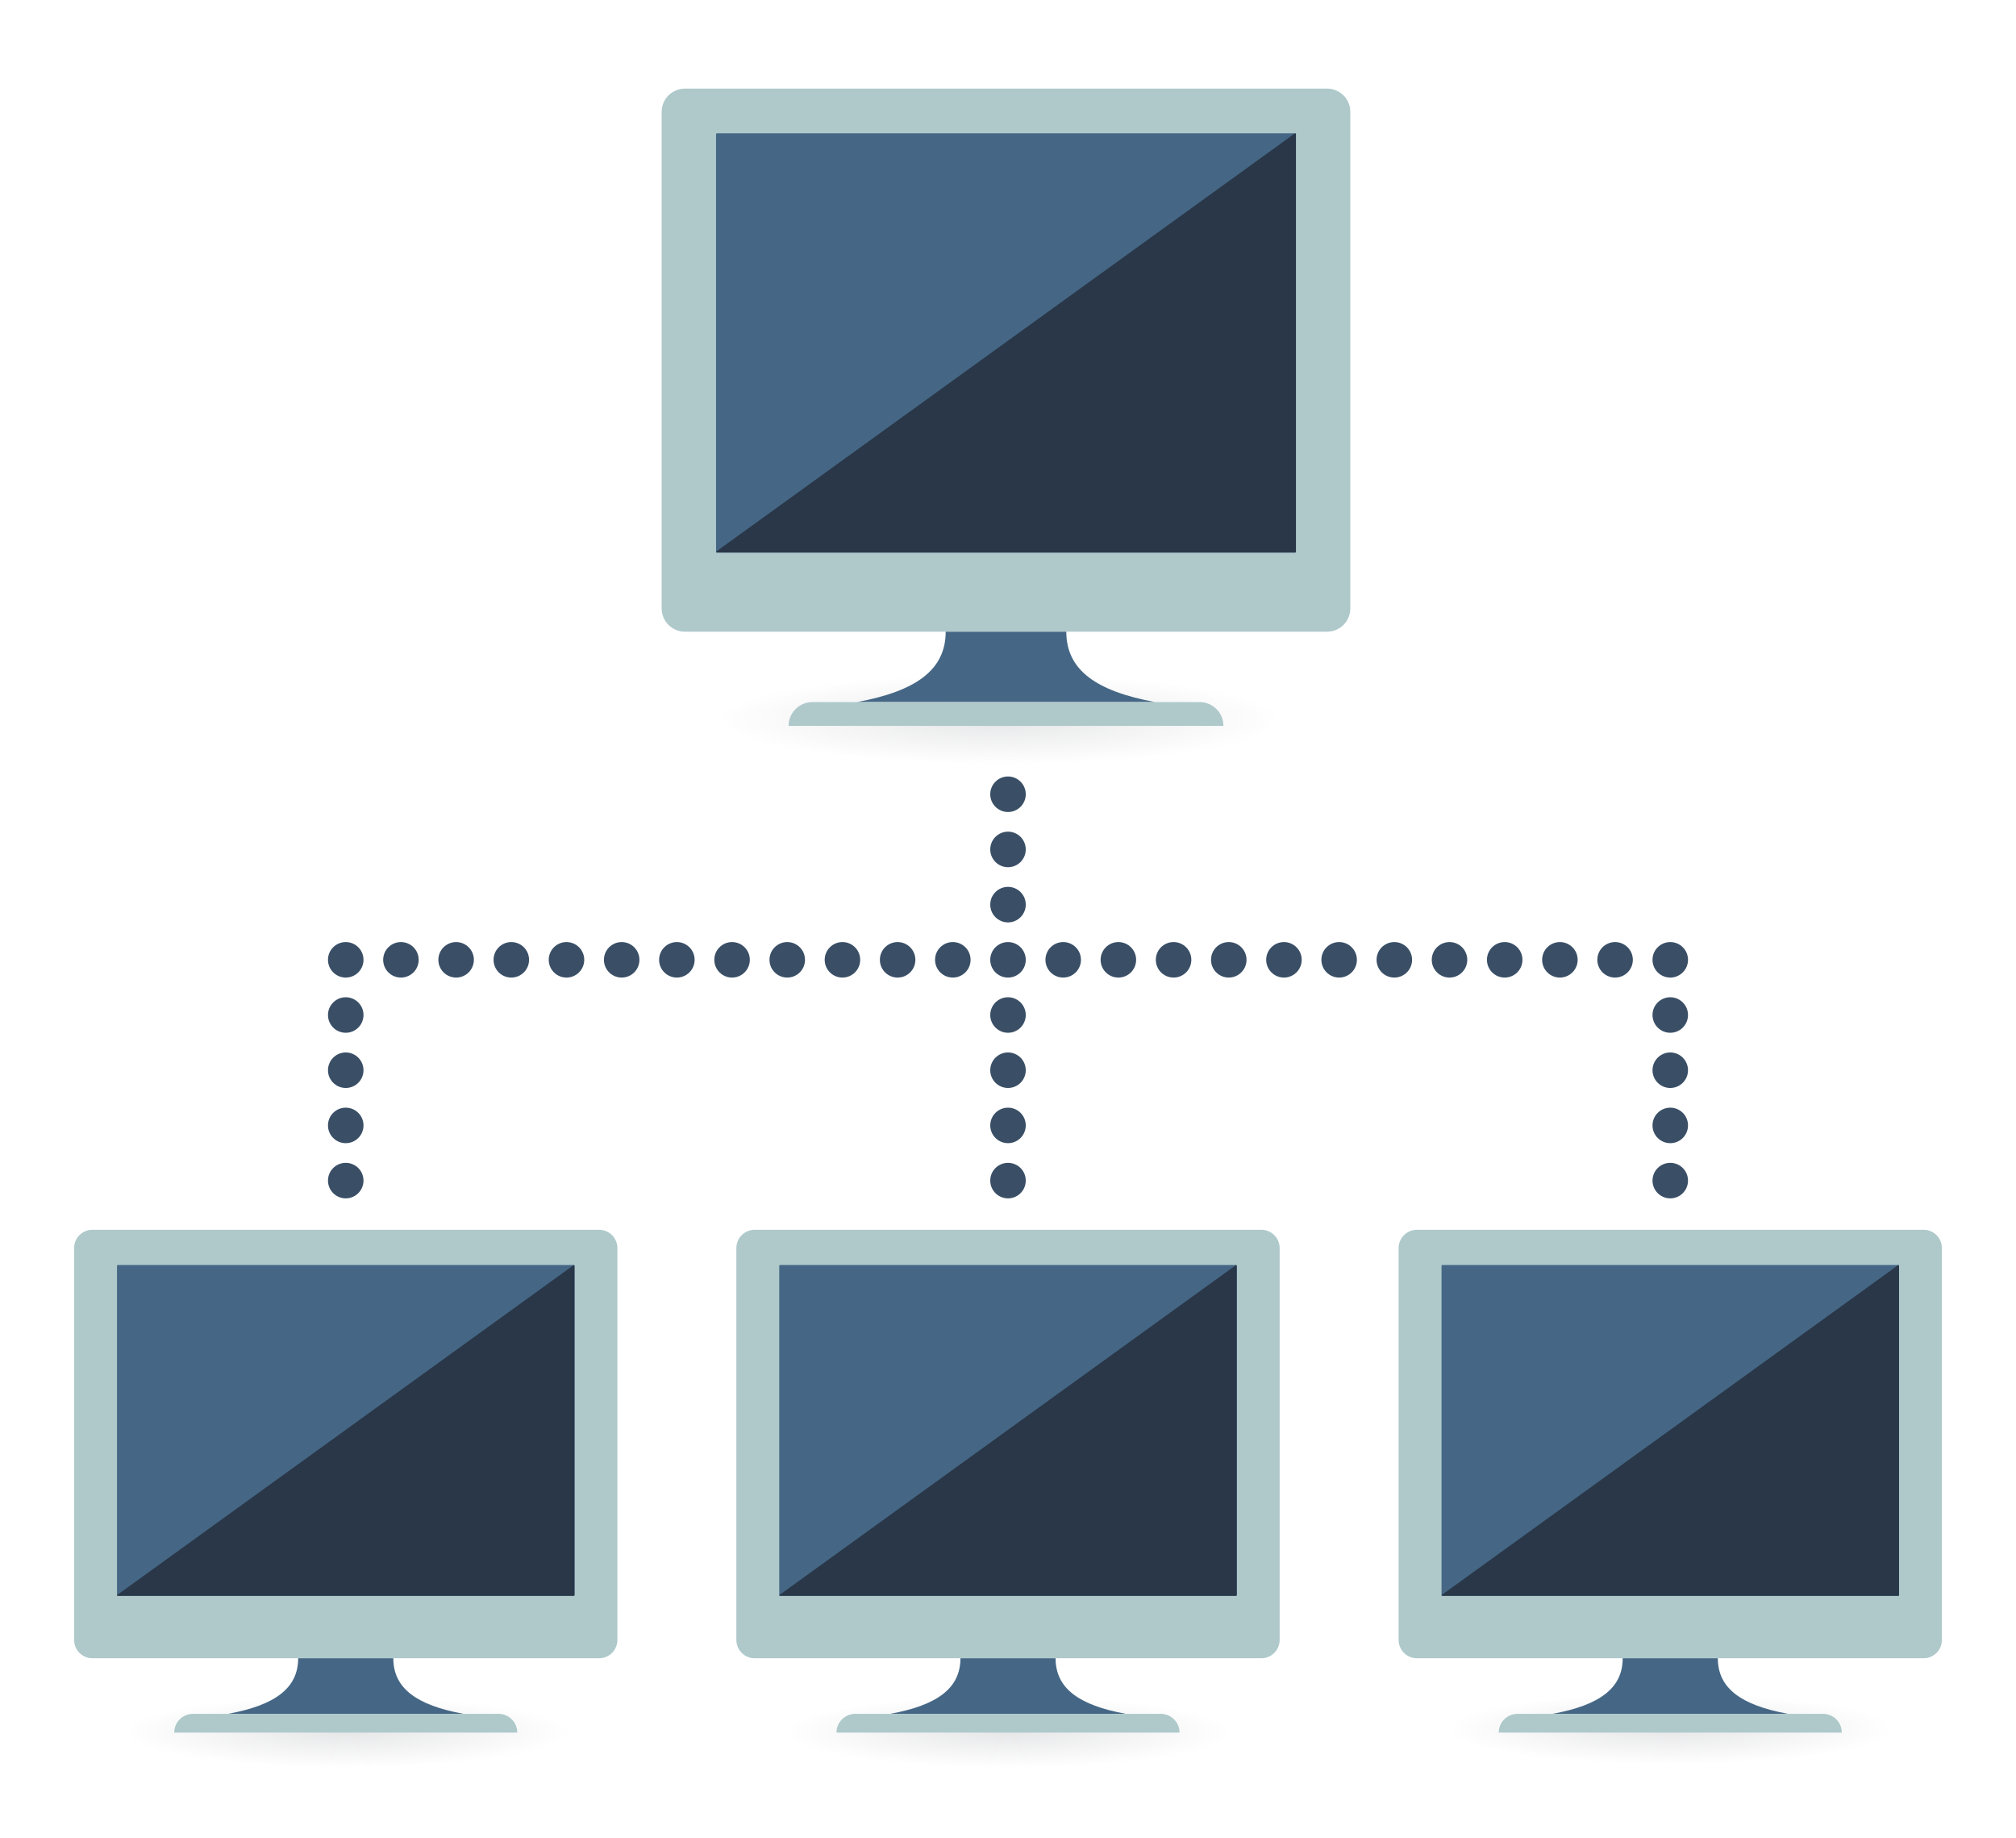 <?xml version="1.0" encoding="utf-8"?>
<!-- Generator: Adobe Illustrator 16.0.0, SVG Export Plug-In . SVG Version: 6.00 Build 0)  -->
<!DOCTYPE svg PUBLIC "-//W3C//DTD SVG 1.1//EN" "http://www.w3.org/Graphics/SVG/1.1/DTD/svg11.dtd">
<svg version="1.1" id="Layer_1" xmlns="http://www.w3.org/2000/svg" xmlns:xlink="http://www.w3.org/1999/xlink" x="0px" y="0px"
	 width="384px" height="350px" viewBox="0 0 384 350" enable-background="new 0 0 384 350" xml:space="preserve">
<radialGradient id="SVGID_1_" cx="318.144" cy="329.402" r="42.488" gradientTransform="matrix(1 0 0 0.159 0 276.904)" gradientUnits="userSpaceOnUse">
	<stop  offset="0.019" style="stop-color:#D6D7D9"/>
	<stop  offset="0.861" style="stop-color:#D6D7D9;stop-opacity:0.141"/>
	<stop  offset="1" style="stop-color:#D6D7D9;stop-opacity:0"/>
</radialGradient>
<ellipse opacity="0.6" fill="url(#SVGID_1_)" cx="318.145" cy="329.403" rx="43.287" ry="7.478"/>
<radialGradient id="SVGID_2_" cx="192.003" cy="329.984" r="42.488" gradientTransform="matrix(1 0 0 0.159 0 277.394)" gradientUnits="userSpaceOnUse">
	<stop  offset="0.019" style="stop-color:#D6D7D9"/>
	<stop  offset="0.861" style="stop-color:#D6D7D9;stop-opacity:0.141"/>
	<stop  offset="1" style="stop-color:#D6D7D9;stop-opacity:0"/>
</radialGradient>
<ellipse opacity="0.6" fill="url(#SVGID_2_)" cx="192.003" cy="329.985" rx="43.287" ry="7.478"/>
<radialGradient id="SVGID_3_" cx="66.003" cy="329.984" r="42.488" gradientTransform="matrix(1 0 0 0.159 0 277.394)" gradientUnits="userSpaceOnUse">
	<stop  offset="0.019" style="stop-color:#D6D7D9"/>
	<stop  offset="0.861" style="stop-color:#D6D7D9;stop-opacity:0.141"/>
	<stop  offset="1" style="stop-color:#D6D7D9;stop-opacity:0"/>
</radialGradient>
<ellipse opacity="0.6" fill="url(#SVGID_3_)" cx="66.003" cy="329.985" rx="43.287" ry="7.478"/>
<radialGradient id="SVGID_4_" cx="190.488" cy="137.047" r="53.712" gradientTransform="matrix(1 0 0 0.159 0 115.205)" gradientUnits="userSpaceOnUse">
	<stop  offset="0.019" style="stop-color:#D6D7D9"/>
	<stop  offset="0.861" style="stop-color:#D6D7D9;stop-opacity:0.141"/>
	<stop  offset="1" style="stop-color:#D6D7D9;stop-opacity:0"/>
</radialGradient>
<ellipse opacity="0.6" fill="url(#SVGID_4_)" cx="190.488" cy="137.048" rx="54.722" ry="9.453"/>
<g>
	<g>
		<path fill="#3A4F66" d="M69.239,182.801c0,1.87-1.517,3.381-3.383,3.381c-1.869,0-3.382-1.511-3.382-3.381
			c0-1.87,1.513-3.38,3.382-3.38C67.722,179.421,69.239,180.932,69.239,182.801z"/>
		<path fill="#3A4F66" d="M79.75,182.801c0,1.87-1.513,3.381-3.383,3.381c-1.869,0-3.382-1.511-3.382-3.381
			c0-1.87,1.513-3.38,3.382-3.38C78.237,179.421,79.75,180.932,79.75,182.801z"/>
		<path fill="#3A4F66" d="M90.262,182.801c0,1.87-1.513,3.381-3.382,3.381c-1.867,0-3.383-1.511-3.383-3.381
			c0-1.87,1.517-3.38,3.383-3.38C88.749,179.421,90.262,180.932,90.262,182.801z"/>
		<path fill="#3A4F66" d="M100.774,182.801c0,1.87-1.514,3.381-3.383,3.381c-1.867,0-3.38-1.511-3.38-3.381
			c0-1.87,1.513-3.38,3.38-3.38C99.26,179.421,100.774,180.932,100.774,182.801z"/>
		<path fill="#3A4F66" d="M111.285,182.801c0,1.87-1.514,3.381-3.383,3.381c-1.866,0-3.38-1.511-3.38-3.381
			c0-1.87,1.514-3.38,3.38-3.38C109.771,179.421,111.285,180.932,111.285,182.801z"/>
		<path fill="#3A4F66" d="M121.797,182.801c0,1.87-1.514,3.381-3.38,3.381c-1.87,0-3.382-1.511-3.382-3.381
			c0-1.87,1.513-3.38,3.382-3.38C120.284,179.421,121.797,180.932,121.797,182.801z"/>
		<path fill="#3A4F66" d="M132.311,182.801c0,1.87-1.514,3.381-3.382,3.381c-1.87,0-3.383-1.511-3.383-3.381
			c0-1.87,1.514-3.38,3.383-3.38C130.797,179.421,132.311,180.932,132.311,182.801z"/>
		<path fill="#3A4F66" d="M142.824,182.801c0,1.87-1.514,3.381-3.384,3.381c-1.869,0-3.382-1.511-3.382-3.381
			c0-1.87,1.514-3.38,3.382-3.38C141.31,179.421,142.824,180.932,142.824,182.801z"/>
		<path fill="#3A4F66" d="M153.334,182.801c0,1.87-1.513,3.381-3.383,3.381c-1.867,0-3.381-1.511-3.381-3.381
			c0-1.87,1.515-3.38,3.381-3.38C151.822,179.421,153.334,180.932,153.334,182.801z"/>
		<path fill="#3A4F66" d="M163.846,182.801c0,1.87-1.514,3.381-3.38,3.381c-1.868,0-3.382-1.511-3.382-3.381
			c0-1.87,1.514-3.38,3.382-3.38C162.333,179.421,163.846,180.932,163.846,182.801z"/>
		<path fill="#3A4F66" d="M174.359,182.801c0,1.87-1.514,3.381-3.38,3.381c-1.87,0-3.383-1.511-3.383-3.381
			c0-1.87,1.513-3.38,3.383-3.38C172.845,179.421,174.359,180.932,174.359,182.801z"/>
		<path fill="#3A4F66" d="M184.873,182.801c0,1.87-1.517,3.381-3.383,3.381c-1.87,0-3.384-1.511-3.384-3.381
			c0-1.87,1.514-3.38,3.384-3.38C183.356,179.421,184.873,180.932,184.873,182.801z"/>
		<path fill="#3A4F66" d="M195.383,182.801c0,1.87-1.512,3.381-3.382,3.381c-1.866,0-3.383-1.511-3.383-3.381
			c0-1.87,1.517-3.38,3.383-3.38C193.871,179.421,195.383,180.932,195.383,182.801z"/>
		<path fill="#3A4F66" d="M205.896,182.801c0,1.87-1.514,3.381-3.383,3.381c-1.865,0-3.38-1.511-3.38-3.381
			c0-1.87,1.515-3.38,3.38-3.38C204.382,179.421,205.896,180.932,205.896,182.801z"/>
		<path fill="#3A4F66" d="M216.407,182.801c0,1.87-1.514,3.381-3.382,3.381s-3.384-1.511-3.384-3.381c0-1.87,1.516-3.38,3.384-3.38
			S216.407,180.932,216.407,182.801z"/>
		<path fill="#3A4F66" d="M226.921,182.801c0,1.87-1.515,3.381-3.382,3.381c-1.869,0-3.383-1.511-3.383-3.381
			c0-1.87,1.514-3.38,3.383-3.38C225.406,179.421,226.921,180.932,226.921,182.801z"/>
		<path fill="#3A4F66" d="M237.434,182.801c0,1.87-1.518,3.381-3.384,3.381c-1.868,0-3.382-1.511-3.382-3.381
			c0-1.87,1.514-3.38,3.382-3.38C235.916,179.421,237.434,180.932,237.434,182.801z"/>
		<path fill="#3A4F66" d="M247.944,182.801c0,1.87-1.516,3.381-3.383,3.381c-1.869,0-3.381-1.511-3.381-3.381
			c0-1.87,1.512-3.38,3.381-3.38C246.429,179.421,247.944,180.932,247.944,182.801z"/>
		<path fill="#3A4F66" d="M258.456,182.801c0,1.87-1.514,3.381-3.381,3.381c-1.871,0-3.383-1.511-3.383-3.381
			c0-1.87,1.512-3.38,3.383-3.38C256.942,179.421,258.456,180.932,258.456,182.801z"/>
		<path fill="#3A4F66" d="M268.968,182.801c0,1.87-1.514,3.381-3.383,3.381c-1.866,0-3.382-1.511-3.382-3.381
			c0-1.87,1.516-3.38,3.382-3.38C267.454,179.421,268.968,180.932,268.968,182.801z"/>
		<path fill="#3A4F66" d="M279.479,182.801c0,1.87-1.512,3.381-3.378,3.381c-1.87,0-3.384-1.511-3.384-3.381
			c0-1.87,1.514-3.38,3.384-3.38C277.967,179.421,279.479,180.932,279.479,182.801z"/>
		<path fill="#3A4F66" d="M289.992,182.801c0,1.87-1.515,3.381-3.381,3.381c-1.869,0-3.383-1.511-3.383-3.381
			c0-1.87,1.514-3.38,3.383-3.38C288.478,179.421,289.992,180.932,289.992,182.801z"/>
		<path fill="#3A4F66" d="M300.506,182.801c0,1.87-1.517,3.381-3.383,3.381c-1.87,0-3.382-1.511-3.382-3.381
			c0-1.87,1.512-3.38,3.382-3.38C298.989,179.421,300.506,180.932,300.506,182.801z"/>
		<path fill="#3A4F66" d="M311.018,182.801c0,1.87-1.515,3.381-3.382,3.381s-3.384-1.511-3.384-3.381c0-1.87,1.517-3.38,3.384-3.38
			S311.018,180.932,311.018,182.801z"/>
		<path fill="#3A4F66" d="M321.526,182.801c0,1.87-1.51,3.381-3.38,3.381c-1.867,0-3.383-1.511-3.383-3.381
			c0-1.87,1.516-3.38,3.383-3.38C320.017,179.421,321.526,180.932,321.526,182.801z"/>
	</g>
	<g>
		<circle fill="#3A4F66" cx="192.001" cy="151.267" r="3.383"/>
		<path fill="#3A4F66" d="M192.001,165.164c-1.866,0-3.383-1.522-3.383-3.385c0-1.87,1.517-3.386,3.383-3.386
			c1.87,0,3.382,1.516,3.382,3.386C195.383,163.642,193.871,165.164,192.001,165.164z"/>
		<circle fill="#3A4F66" cx="192.001" cy="172.29" r="3.383"/>
		<path fill="#3A4F66" d="M192.001,196.695c-1.866,0-3.383-1.516-3.383-3.385c0-1.863,1.517-3.379,3.383-3.379
			c1.87,0,3.382,1.516,3.382,3.379C195.383,195.18,193.871,196.695,192.001,196.695z"/>
		<path fill="#3A4F66" d="M192.001,207.209c-1.866,0-3.383-1.516-3.383-3.377c0-1.871,1.517-3.387,3.383-3.387
			c1.87,0,3.382,1.516,3.382,3.387C195.383,205.693,193.871,207.209,192.001,207.209z"/>
		<path fill="#3A4F66" d="M192.001,217.721c-1.866,0-3.383-1.512-3.383-3.381c0-1.871,1.517-3.381,3.383-3.381
			c1.87,0,3.382,1.51,3.382,3.381C195.383,216.209,193.871,217.721,192.001,217.721z"/>
	</g>
	<g>
		<path fill="#3A4F66" d="M318.146,196.695c-1.867,0-3.383-1.516-3.383-3.385c0-1.863,1.516-3.379,3.383-3.379
			c1.87,0,3.38,1.516,3.38,3.379C321.526,195.18,320.017,196.695,318.146,196.695z"/>
		<path fill="#3A4F66" d="M318.146,207.209c-1.867,0-3.383-1.516-3.383-3.377c0-1.871,1.516-3.387,3.383-3.387
			c1.87,0,3.38,1.516,3.38,3.387C321.526,205.693,320.017,207.209,318.146,207.209z"/>
		<path fill="#3A4F66" d="M318.146,217.721c-1.867,0-3.383-1.512-3.383-3.381c0-1.871,1.516-3.381,3.383-3.381
			c1.87,0,3.38,1.51,3.38,3.381C321.526,216.209,320.017,217.721,318.146,217.721z"/>
	</g>
	<g>
		<path fill="#3A4F66" d="M65.856,196.695c-1.869,0-3.382-1.516-3.382-3.385c0-1.863,1.513-3.379,3.382-3.379
			c1.866,0,3.383,1.516,3.383,3.379C69.239,195.18,67.722,196.695,65.856,196.695z"/>
		<path fill="#3A4F66" d="M65.856,207.209c-1.869,0-3.382-1.516-3.382-3.377c0-1.871,1.513-3.387,3.382-3.387
			c1.866,0,3.383,1.516,3.383,3.387C69.239,205.693,67.722,207.209,65.856,207.209z"/>
		<path fill="#3A4F66" d="M65.856,217.721c-1.869,0-3.382-1.512-3.382-3.381c0-1.871,1.513-3.381,3.382-3.381
			c1.866,0,3.383,1.51,3.383,3.381C69.239,216.209,67.722,217.721,65.856,217.721z"/>
		<path fill="#3A4F66" d="M192.001,228.234c-1.866,0-3.383-1.518-3.383-3.385c0-1.871,1.517-3.381,3.383-3.381
			c1.87,0,3.382,1.51,3.382,3.381C195.383,226.717,193.871,228.234,192.001,228.234z"/>
		<path fill="#3A4F66" d="M318.146,228.234c-1.867,0-3.383-1.518-3.383-3.385c0-1.871,1.516-3.381,3.383-3.381
			c1.87,0,3.38,1.51,3.38,3.381C321.526,226.717,320.017,228.234,318.146,228.234z"/>
		<path fill="#3A4F66" d="M65.856,228.234c-1.869,0-3.382-1.518-3.382-3.385c0-1.871,1.513-3.381,3.382-3.381
			c1.866,0,3.383,1.51,3.383,3.381C69.239,226.717,67.722,228.234,65.856,228.234z"/>
	</g>
</g>
<path fill="#AFC9CB" d="M240.26,315.824h-96.515c-1.926,0-3.486-1.566-3.486-3.49v-74.629c0-1.926,1.56-3.488,3.486-3.488h96.515
	c1.924,0,3.485,1.563,3.485,3.488v74.629C243.745,314.258,242.184,315.824,240.26,315.824z"/>
<path fill="#456785" d="M148.568,303.932c-0.075,0-0.139-0.064-0.139-0.135v-62.73c0-0.074,0.064-0.135,0.139-0.135h86.868
	c0.074,0,0.136,0.061,0.136,0.135v62.73c0,0.07-0.062,0.135-0.136,0.135H148.568z"/>
<path fill="#293748" d="M148.568,303.932c-0.075,0-0.139-0.064-0.139-0.135l87.007-62.865c0.074,0,0.136,0.061,0.136,0.135v62.73
	c0,0.07-0.062,0.135-0.136,0.135H148.568z"/>
<path fill="#456785" d="M201.063,315.824h-9.062h-9.061c0,5.727-4.443,8.943-13.355,10.584h22.416h22.418
	C205.504,324.768,201.063,321.551,201.063,315.824z"/>
<path fill="#AFC9CB" d="M224.675,329.984c0-1.979-1.604-3.576-3.578-3.576h-58.191c-1.975,0-3.574,1.598-3.574,3.576H224.675z"/>
<path fill="#AFC9CB" d="M366.404,315.824h-96.516c-1.923,0-3.485-1.566-3.485-3.49v-74.629c0-1.926,1.563-3.488,3.485-3.488h96.516
	c1.928,0,3.482,1.563,3.482,3.488v74.629C369.887,314.258,368.332,315.824,366.404,315.824z"/>
<path fill="#456785" d="M274.715,303.932c-0.077,0-0.139-0.064-0.139-0.135v-62.73c0-0.074,0.062-0.135,0.139-0.135h86.868
	c0.077,0,0.131,0.061,0.131,0.135v62.73c0,0.07-0.054,0.135-0.131,0.135H274.715z"/>
<path fill="#293748" d="M274.715,303.932c-0.077,0-0.139-0.064-0.139-0.135l87.007-62.865c0.077,0,0.131,0.061,0.131,0.135v62.73
	c0,0.07-0.054,0.135-0.131,0.135H274.715z"/>
<path fill="#456785" d="M327.209,315.824h-9.063h-9.061c0,5.727-4.441,8.943-13.356,10.584h22.417h22.419
	C331.653,324.768,327.209,321.551,327.209,315.824z"/>
<path fill="#AFC9CB" d="M350.82,329.984c0-1.979-1.604-3.576-3.58-3.576h-58.189c-1.976,0-3.574,1.598-3.574,3.576H350.82z"/>
<path fill="#AFC9CB" d="M114.114,315.824H17.599c-1.926,0-3.486-1.566-3.486-3.49v-74.629c0-1.926,1.56-3.488,3.486-3.488h96.516
	c1.925,0,3.486,1.563,3.486,3.488v74.629C117.6,314.258,116.04,315.824,114.114,315.824z"/>
<path fill="#456785" d="M22.421,303.932c-0.076,0-0.135-0.064-0.135-0.135v-62.73c0-0.074,0.06-0.135,0.135-0.135h86.867
	c0.076,0,0.139,0.061,0.139,0.135v62.73c0,0.07-0.063,0.135-0.139,0.135H22.421z"/>
<path fill="#293748" d="M22.421,303.932c-0.076,0-0.135-0.064-0.135-0.135l87.002-62.865c0.076,0,0.139,0.061,0.139,0.135v62.73
	c0,0.07-0.063,0.135-0.139,0.135H22.421z"/>
<path fill="#456785" d="M74.917,315.824h-9.061h-9.063c0,5.727-4.439,8.943-13.354,10.584h22.417h22.417
	C79.359,324.768,74.917,321.551,74.917,315.824z"/>
<path fill="#AFC9CB" d="M98.526,329.984c0-1.979-1.6-3.576-3.575-3.576H36.76c-1.975,0-3.577,1.598-3.577,3.576H98.526z"/>
<path fill="#AFC9CB" d="M252.787,120.305H130.449c-2.44,0-4.417-1.979-4.417-4.412V21.29c0-2.434,1.977-4.413,4.417-4.413h122.338
	c2.439,0,4.416,1.979,4.416,4.413v94.603C257.203,118.326,255.227,120.305,252.787,120.305z"/>
<path fill="#456785" d="M136.565,105.236c-0.096,0-0.174-0.081-0.174-0.174V25.556c0-0.093,0.078-0.169,0.174-0.169H246.67
	c0.096,0,0.174,0.076,0.174,0.169v79.506c0,0.093-0.078,0.174-0.174,0.174H136.565z"/>
<path fill="#293748" d="M136.565,105.236c-0.096,0-0.174-0.081-0.174-0.174L246.67,25.387c0.096,0,0.174,0.076,0.174,0.169v79.506
	c0,0.093-0.078,0.174-0.174,0.174H136.565z"/>
<path fill="#456785" d="M203.105,120.305h-11.488h-11.486c0,7.259-5.63,11.333-16.927,13.411h28.414h28.414
	C208.734,131.638,203.105,127.564,203.105,120.305z"/>
<path fill="#AFC9CB" d="M233.031,138.252c0-2.504-2.031-4.537-4.535-4.537h-73.754c-2.504,0-4.535,2.032-4.535,4.537H233.031z"/>
</svg>
